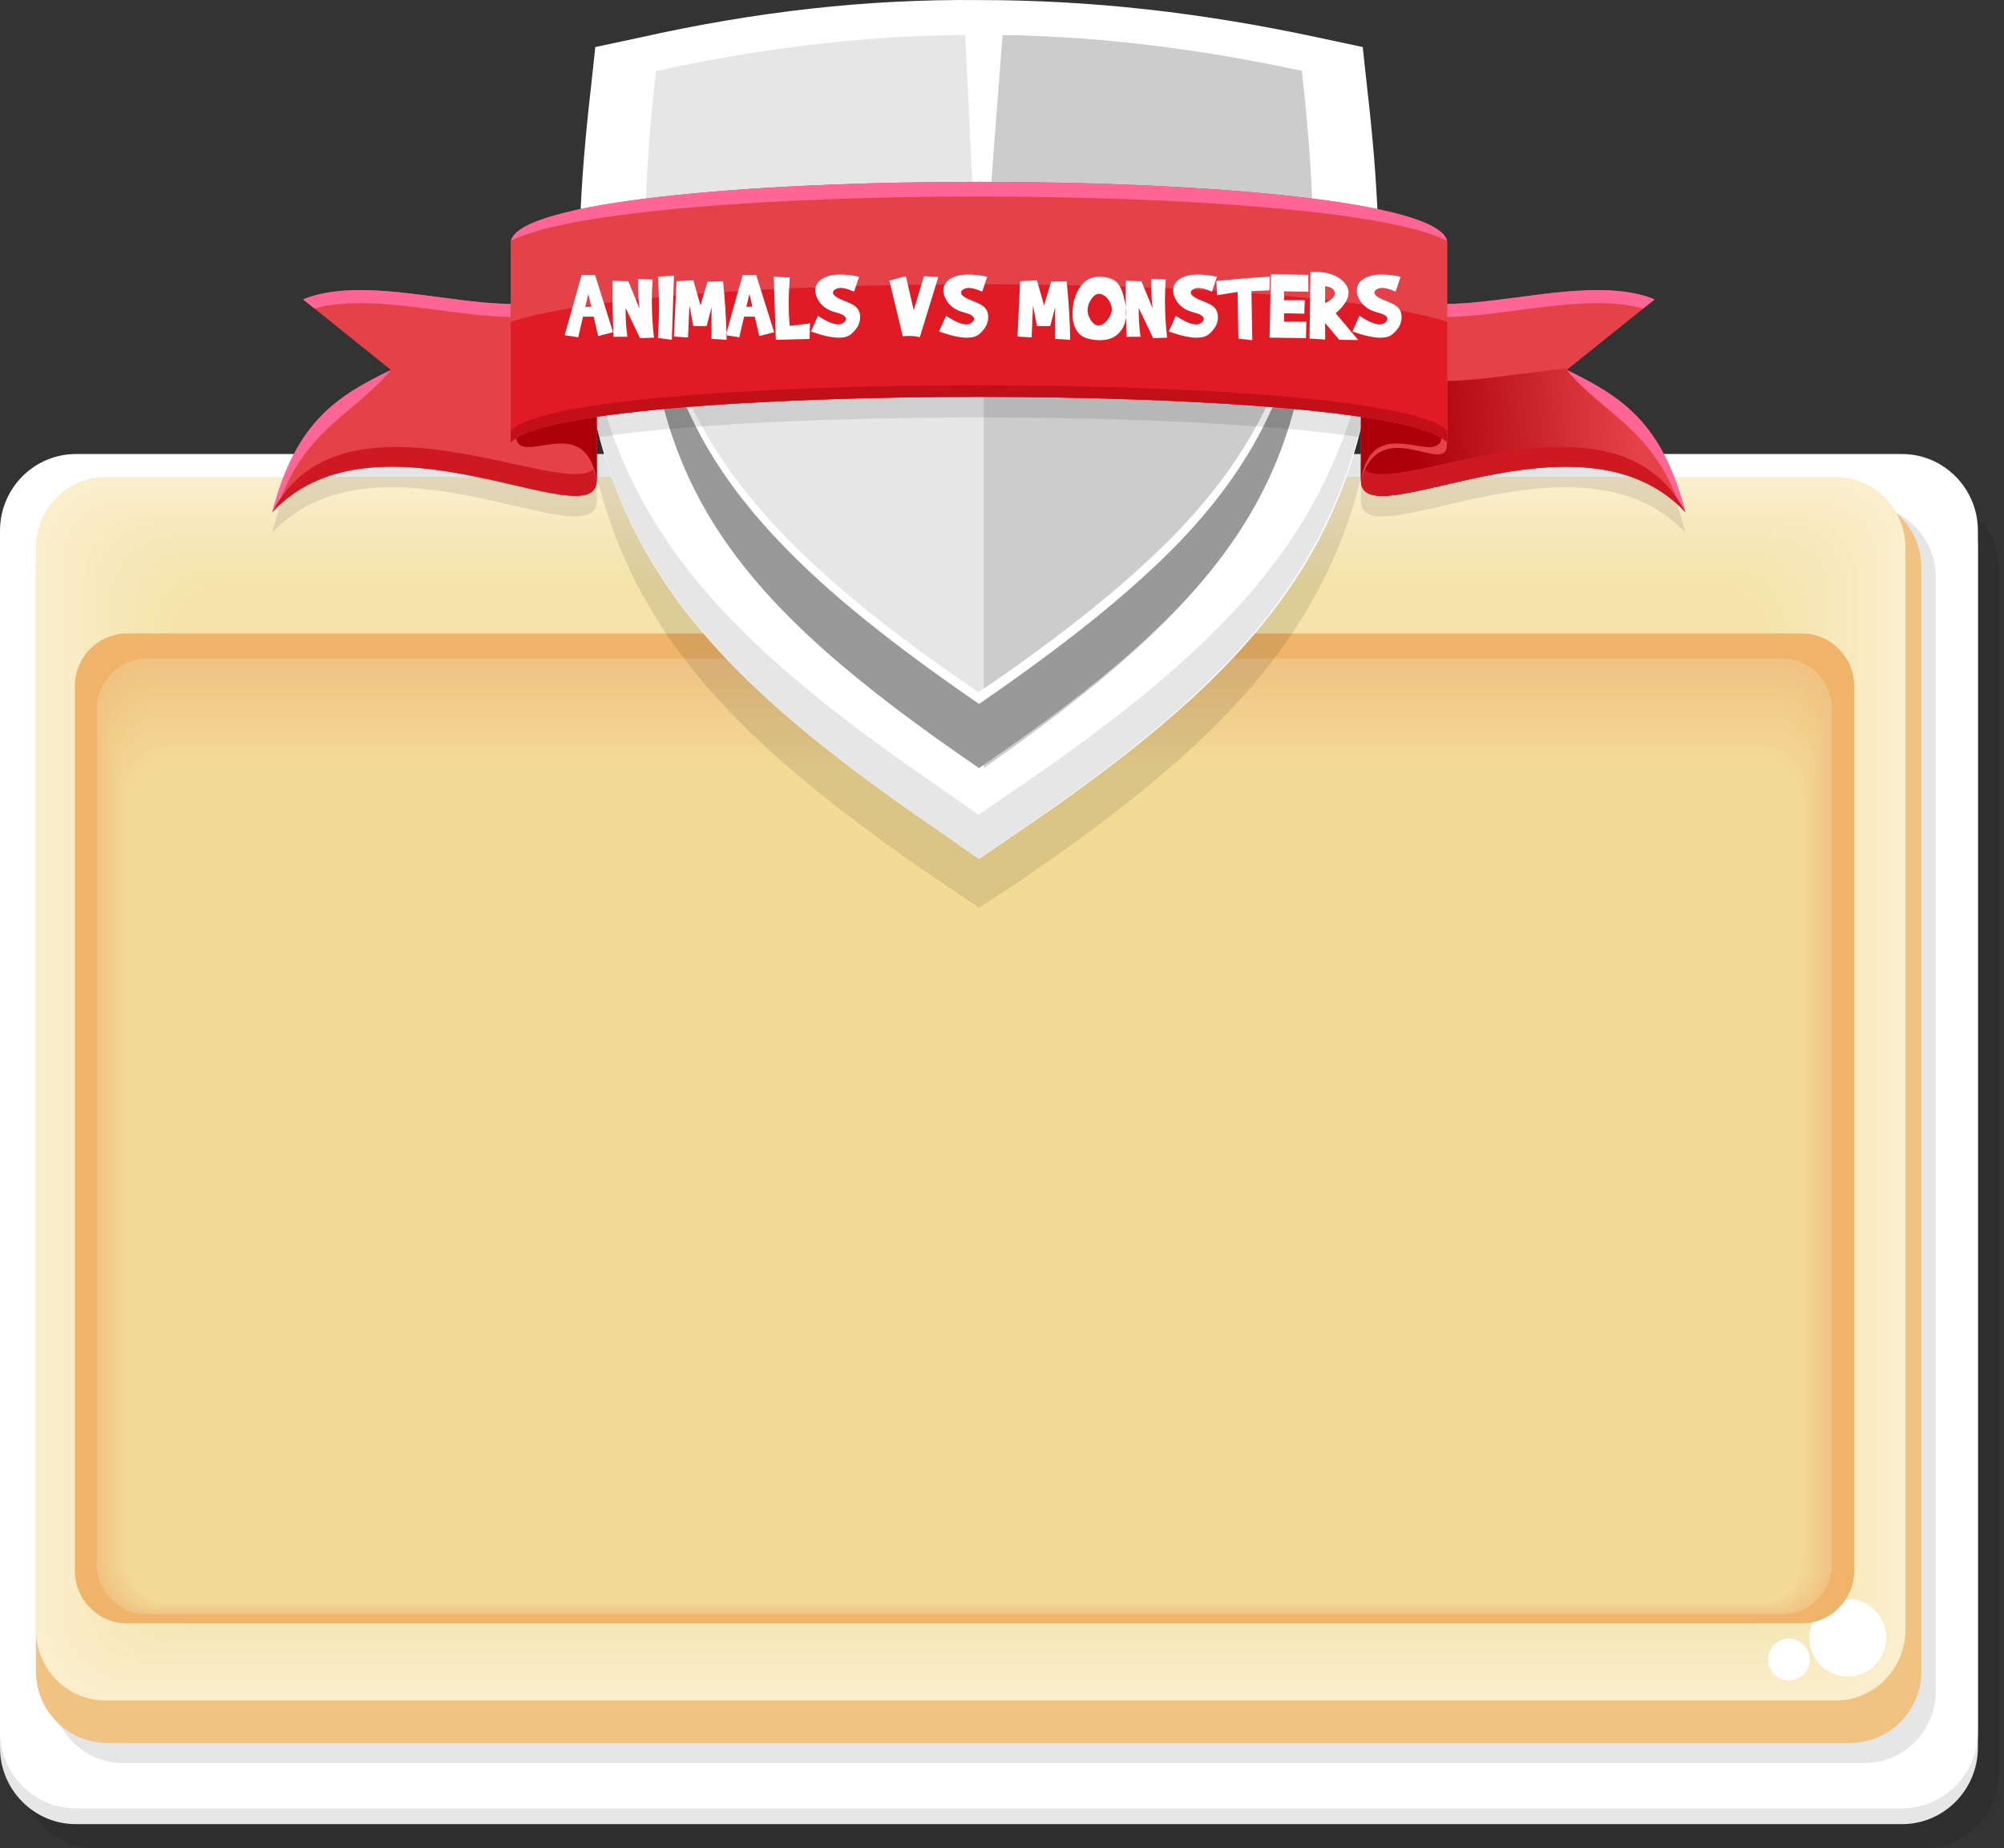 <svg width="297" height="274" viewBox="0 0 297 274" fill="none" xmlns="http://www.w3.org/2000/svg">
<rect x="0" y="0" width="297" height="274" fill="#333333" stroke="none"/>
<path fill-rule="evenodd" clip-rule="evenodd" d="M14.333 73.235H285.031C291.22 73.235 296.27 78.334 296.27 84.582V262.652C296.27 268.9 291.22 274 285.031 274H14.333C8.145 274 3.094 268.9 3.094 262.652V84.582C3.094 78.334 8.145 73.235 14.333 73.235Z" fill="black" fill-opacity="0.102"/>
<path fill-rule="evenodd" clip-rule="evenodd" d="M11.239 69.651H281.892C288.08 69.651 293.131 74.751 293.131 80.999V259.069C293.131 265.317 288.08 270.416 281.892 270.416H11.239C5.051 270.416 0 265.317 0 259.069V80.999C0 74.751 5.051 69.651 11.239 69.651Z" fill="#E6E6E6"/>
<path fill-rule="evenodd" clip-rule="evenodd" d="M11.239 67.308H281.892C288.08 67.308 293.131 72.408 293.131 78.656V256.725C293.131 262.973 288.08 268.073 281.892 268.073H11.239C5.051 268.073 0 262.973 0 256.725V78.656C0 72.408 5.051 67.308 11.239 67.308Z" fill="white"/>
<path fill-rule="evenodd" clip-rule="evenodd" d="M18.247 74.889H276.34C282.165 74.889 286.897 79.713 286.897 85.594V250.662C286.897 256.542 282.165 261.366 276.34 261.366H18.247C12.422 261.366 7.69 256.542 7.69 250.662V85.594C7.69 79.713 12.422 74.889 18.247 74.889Z" fill="#E6E6E6"/>
<path fill-rule="evenodd" clip-rule="evenodd" d="M15.835 73.51H274.247C280.026 73.51 284.758 78.288 284.758 84.123V247.767C284.758 253.601 280.026 258.379 274.247 258.379H15.835C10.056 258.379 5.324 253.601 5.324 247.767V84.123C5.324 78.288 10.056 73.51 15.835 73.51Z" fill="#F1C383"/>
<path fill-rule="evenodd" clip-rule="evenodd" d="M15.653 70.707H272.063C277.751 70.707 282.392 75.394 282.392 81.182V241.61C282.392 247.399 277.751 252.085 272.063 252.085H15.653C9.965 252.085 5.324 247.399 5.324 241.61V81.182C5.324 75.394 9.965 70.707 15.653 70.707Z" fill="#FAEECC"/>
<path fill-rule="evenodd" clip-rule="evenodd" d="M17.337 72.086C101.7 72.086 186.017 72.086 270.38 72.086C276.022 72.086 280.618 76.772 280.618 82.423C280.618 135.072 280.618 187.721 280.618 240.37C280.618 246.067 276.022 250.707 270.38 250.707C186.017 250.707 101.7 250.707 17.337 250.707C11.74 250.707 7.099 246.067 7.099 240.37C7.099 187.721 7.099 135.072 7.099 82.423C7.099 76.726 11.74 72.086 17.337 72.086Z" fill="#FAEDC9"/>
<path fill-rule="evenodd" clip-rule="evenodd" d="M19.02 73.51C102.245 73.51 185.471 73.51 268.696 73.51C274.247 73.51 278.797 78.104 278.797 83.709C278.797 135.485 278.797 187.308 278.797 239.084C278.797 244.735 274.247 249.329 268.696 249.329C185.471 249.329 102.245 249.329 19.02 249.329C13.469 249.329 8.918 244.735 8.918 239.084C8.918 187.308 8.918 135.485 8.918 83.709C8.918 78.104 13.469 73.51 19.02 73.51Z" fill="#F9ECC6"/>
<path fill-rule="evenodd" clip-rule="evenodd" d="M20.704 74.889C102.792 74.889 184.925 74.889 267.012 74.889C272.518 74.889 277.023 79.437 277.023 84.95C277.023 135.899 277.023 186.894 277.023 237.844C277.023 243.357 272.518 247.905 267.012 247.905C184.925 247.905 102.792 247.905 20.704 247.905C15.198 247.905 10.693 243.357 10.693 237.844C10.693 186.894 10.693 135.899 10.693 84.95C10.693 79.437 15.198 74.889 20.704 74.889Z" fill="#F9EBC2"/>
<path fill-rule="evenodd" clip-rule="evenodd" d="M22.387 76.267C103.383 76.267 184.378 76.267 265.374 76.267C270.789 76.267 275.203 80.769 275.203 86.236C275.203 136.358 275.203 186.435 275.203 236.557C275.203 242.024 270.789 246.526 265.374 246.526C184.378 246.526 103.383 246.526 22.387 246.526C16.927 246.526 12.513 242.024 12.513 236.557C12.513 186.435 12.513 136.358 12.513 86.236C12.513 80.769 16.927 76.267 22.387 76.267Z" fill="#F8EABF"/>
<path fill-rule="evenodd" clip-rule="evenodd" d="M24.026 77.691C103.93 77.691 183.788 77.691 263.691 77.691C269.061 77.691 273.429 82.101 273.429 87.477C273.429 136.772 273.429 186.021 273.429 235.317C273.429 240.692 269.061 245.148 263.691 245.148C183.788 245.148 103.93 245.148 24.026 245.148C18.702 245.148 14.289 240.692 14.289 235.317C14.289 186.021 14.289 136.772 14.289 87.477C14.289 82.101 18.702 77.691 24.026 77.691Z" fill="#F8E9BC"/>
<path fill-rule="evenodd" clip-rule="evenodd" d="M25.71 79.069C104.475 79.069 183.241 79.069 262.007 79.069C267.286 79.069 271.608 83.434 271.608 88.763C271.608 137.185 271.608 185.608 271.608 234.03C271.608 239.36 267.286 243.724 262.007 243.724C183.241 243.724 104.475 243.724 25.71 243.724C20.431 243.724 16.108 239.36 16.108 234.03C16.108 185.608 16.108 137.185 16.108 88.763C16.108 83.434 20.431 79.069 25.71 79.069Z" fill="#F7E8B9"/>
<path fill-rule="evenodd" clip-rule="evenodd" d="M27.393 80.447C105.021 80.447 182.695 80.447 260.323 80.447C265.556 80.447 269.833 84.765 269.833 90.003C269.833 137.598 269.833 185.194 269.833 232.789C269.833 238.027 265.556 242.345 260.323 242.345C182.695 242.345 105.021 242.345 27.393 242.345C22.16 242.345 17.928 238.027 17.928 232.789C17.928 185.194 17.928 137.598 17.928 90.003C17.928 84.765 22.16 80.447 27.393 80.447Z" fill="#F7E7B6"/>
<path fill-rule="evenodd" clip-rule="evenodd" d="M29.077 81.826C105.613 81.826 182.149 81.826 258.686 81.826C263.827 81.826 268.014 86.098 268.014 91.29C268.014 138.012 268.014 184.781 268.014 231.503C268.014 236.695 263.827 240.967 258.686 240.967C182.149 240.967 105.613 240.967 29.077 240.967C23.935 240.967 19.703 236.695 19.703 231.503C19.703 184.781 19.703 138.012 19.703 91.29C19.703 86.098 23.935 81.826 29.077 81.826Z" fill="#F6E6B3"/>
<path fill-rule="evenodd" clip-rule="evenodd" d="M30.715 83.249C106.159 83.249 181.557 83.249 257.002 83.249C262.052 83.249 266.239 87.43 266.239 92.576C266.239 138.471 266.239 184.367 266.239 230.263C266.239 235.362 262.052 239.543 257.002 239.543C181.557 239.543 106.159 239.543 30.715 239.543C25.664 239.543 21.523 235.362 21.523 230.263C21.523 184.367 21.523 138.471 21.523 92.576C21.523 87.43 25.664 83.249 30.715 83.249Z" fill="#F6E5AF"/>
<path fill-rule="evenodd" clip-rule="evenodd" d="M32.398 84.628C106.705 84.628 181.012 84.628 255.318 84.628C260.324 84.628 264.419 88.763 264.419 93.816C264.419 138.885 264.419 183.908 264.419 228.976C264.419 234.03 260.324 238.165 255.318 238.165C181.012 238.165 106.705 238.165 32.398 238.165C27.393 238.165 23.298 234.03 23.298 228.976C23.298 183.908 23.298 138.885 23.298 93.816C23.298 88.763 27.393 84.628 32.398 84.628Z" fill="#F5E4AC"/>
<path fill-rule="evenodd" clip-rule="evenodd" d="M34.082 86.006H253.634C258.594 86.006 262.644 90.095 262.644 95.103V227.69C262.644 232.698 258.594 236.787 253.634 236.787H34.082C29.122 236.787 25.118 232.698 25.118 227.69V95.103C25.118 90.095 29.122 86.006 34.082 86.006Z" fill="#F5E3A9"/>
<path fill-rule="evenodd" clip-rule="evenodd" d="M273.838 237.017C276.978 237.017 279.526 239.589 279.526 242.759C279.526 245.975 276.978 248.548 273.838 248.548C270.698 248.548 268.15 245.975 268.15 242.759C268.15 239.589 270.698 237.017 273.838 237.017Z" fill="white"/>
<path fill-rule="evenodd" clip-rule="evenodd" d="M265.101 242.897C266.83 242.897 268.195 244.321 268.195 246.021C268.195 247.721 266.83 249.099 265.101 249.099C263.417 249.099 262.052 247.721 262.052 246.021C262.052 244.321 263.417 242.897 265.101 242.897Z" fill="white"/>
<path fill-rule="evenodd" clip-rule="evenodd" d="M18.838 93.908H267.058C271.289 93.908 274.793 97.4 274.793 101.672V232.882C274.793 237.154 271.289 240.646 267.058 240.646H18.838C14.561 240.646 11.102 237.154 11.102 232.882V101.672C11.102 97.4 14.561 93.908 18.838 93.908Z" fill="#EFB469"/>
<path fill-rule="evenodd" clip-rule="evenodd" d="M21.796 97.629H264.1C268.195 97.629 271.517 101.029 271.517 105.163V231.778C271.517 235.913 268.195 239.313 264.1 239.313H21.796C17.7 239.313 14.333 235.913 14.333 231.778V105.163C14.333 101.029 17.7 97.629 21.796 97.629Z" fill="#F1C383"/>
<path fill-rule="evenodd" clip-rule="evenodd" d="M22.161 99.054C102.656 99.054 183.196 99.054 263.737 99.054C267.786 99.054 271.108 102.407 271.108 106.496C271.108 148.211 271.108 189.972 271.108 231.687C271.108 235.776 267.786 239.13 263.737 239.13C183.196 239.13 102.656 239.13 22.161 239.13C18.111 239.13 14.789 235.776 14.789 231.687C14.789 189.972 14.789 148.211 14.789 106.496C14.789 102.407 18.111 99.054 22.161 99.054Z" fill="#F1C585"/>
<path fill-rule="evenodd" clip-rule="evenodd" d="M22.479 100.523C102.792 100.523 183.105 100.523 263.373 100.523C267.377 100.523 270.653 103.831 270.653 107.874C270.653 149.13 270.653 190.385 270.653 231.641C270.653 235.684 267.377 238.991 263.373 238.991C183.105 238.991 102.792 238.991 22.479 238.991C18.475 238.991 15.199 235.684 15.199 231.641C15.199 190.385 15.199 149.13 15.199 107.874C15.199 103.831 18.475 100.523 22.479 100.523Z" fill="#F1C786"/>
<path fill-rule="evenodd" clip-rule="evenodd" d="M22.843 101.948C102.929 101.948 182.969 101.948 263.054 101.948C267.013 101.948 270.244 105.21 270.244 109.207C270.244 150.003 270.244 190.799 270.244 231.549C270.244 235.546 267.013 238.854 263.054 238.854C182.969 238.854 102.929 238.854 22.843 238.854C18.884 238.854 15.654 235.546 15.654 231.549C15.654 190.799 15.654 150.003 15.654 109.207C15.654 105.21 18.884 101.948 22.843 101.948Z" fill="#F2CA88"/>
<path fill-rule="evenodd" clip-rule="evenodd" d="M23.207 103.372C103.02 103.372 182.878 103.372 262.69 103.372C266.604 103.372 269.834 106.634 269.834 110.585C269.834 150.876 269.834 191.167 269.834 231.503C269.834 235.454 266.604 238.67 262.69 238.67C182.878 238.67 103.02 238.67 23.207 238.67C19.294 238.67 16.064 235.454 16.064 231.503C16.064 191.167 16.064 150.876 16.064 110.585C16.064 106.634 19.294 103.372 23.207 103.372Z" fill="#F2CC8A"/>
<path fill-rule="evenodd" clip-rule="evenodd" d="M23.525 104.843C103.156 104.843 182.74 104.843 262.371 104.843C266.239 104.843 269.378 108.013 269.378 111.918C269.378 151.749 269.378 191.581 269.378 231.412C269.378 235.317 266.239 238.533 262.371 238.533C182.74 238.533 103.156 238.533 23.525 238.533C19.657 238.533 16.518 235.317 16.518 231.412C16.518 191.581 16.518 151.749 16.518 111.918C16.518 108.013 19.657 104.843 23.525 104.843Z" fill="#F2CE8B"/>
<path fill-rule="evenodd" clip-rule="evenodd" d="M23.89 106.266C103.247 106.266 182.65 106.266 262.008 106.266C265.83 106.266 268.97 109.436 268.97 113.295C268.97 152.621 268.97 191.993 268.97 231.365C268.97 235.224 265.83 238.394 262.008 238.394C182.65 238.394 103.247 238.394 23.89 238.394C20.067 238.394 16.928 235.224 16.928 231.365C16.928 191.993 16.928 152.621 16.928 113.295C16.928 109.436 20.067 106.266 23.89 106.266Z" fill="#F2D08D"/>
<path fill-rule="evenodd" clip-rule="evenodd" d="M24.254 107.691C103.384 107.691 182.514 107.691 261.644 107.691C265.421 107.691 268.515 110.815 268.515 114.628C268.515 153.495 268.515 192.407 268.515 231.274C268.515 235.087 265.421 238.211 261.644 238.211C182.514 238.211 103.384 238.211 24.254 238.211C20.477 238.211 17.383 235.087 17.383 231.274C17.383 192.407 17.383 153.495 17.383 114.628C17.383 110.815 20.477 107.691 24.254 107.691Z" fill="#F2D28E"/>
<path fill-rule="evenodd" clip-rule="evenodd" d="M24.572 109.161C103.474 109.161 182.377 109.161 261.325 109.161C265.056 109.161 268.105 112.239 268.105 115.96C268.105 154.413 268.105 192.82 268.105 231.228C268.105 234.995 265.056 238.073 261.325 238.073C182.377 238.073 103.474 238.073 24.572 238.073C20.841 238.073 17.792 234.995 17.792 231.228C17.792 192.82 17.792 154.413 17.792 115.96C17.792 112.239 20.841 109.161 24.572 109.161Z" fill="#F2D490"/>
<path fill-rule="evenodd" clip-rule="evenodd" d="M24.936 110.585C103.611 110.585 182.286 110.585 260.961 110.585C264.647 110.585 267.65 113.618 267.65 117.339C267.65 155.287 267.65 193.234 267.65 231.136C267.65 234.858 264.647 237.89 260.961 237.89C182.286 237.89 103.611 237.89 24.936 237.89C21.251 237.89 18.248 234.858 18.248 231.136C18.248 193.234 18.248 155.287 18.248 117.339C18.248 113.618 21.251 110.585 24.936 110.585Z" fill="#F3D792"/>
<path fill-rule="evenodd" clip-rule="evenodd" d="M25.255 112.009C103.703 112.009 182.15 112.009 260.597 112.009C264.238 112.009 267.241 115.041 267.241 118.67C267.241 156.159 267.241 193.601 267.241 231.089C267.241 234.765 264.238 237.751 260.597 237.751C182.15 237.751 103.703 237.751 25.255 237.751C21.66 237.751 18.657 234.765 18.657 231.089C18.657 193.601 18.657 156.159 18.657 118.67C18.657 115.041 21.66 112.009 25.255 112.009Z" fill="#F3D993"/>
<path fill-rule="evenodd" clip-rule="evenodd" d="M25.618 113.479H260.278C263.873 113.479 266.785 116.419 266.785 120.049V230.998C266.785 234.627 263.873 237.613 260.278 237.613H25.618C22.023 237.613 19.111 234.627 19.111 230.998V120.049C19.111 116.419 22.023 113.479 25.618 113.479Z" fill="#F3DB95"/>
<path d="M105.273 28.137C103.306 50.088 104.453 65.378 110.517 77.944C116.416 90.206 127.396 100.803 145.095 113.368C162.794 100.803 173.938 90.206 179.837 77.944C185.901 65.378 187.048 50.088 184.917 28.137C171.152 25.715 158.205 24.352 145.095 24.352C132.149 24.201 119.202 25.564 105.273 28.137ZM93.474 84.756C85.443 68.103 84.296 48.574 87.574 20.265L88.229 14.209L94.621 12.847C112.156 9.062 128.543 7.246 145.095 7.246C161.647 7.246 178.035 9.214 195.57 12.847L201.961 14.209L202.616 20.265C205.894 48.574 204.747 68.103 196.717 84.756C188.687 101.56 174.265 114.882 150.667 130.929L145.095 134.562L139.687 130.929C116.089 114.882 101.503 101.56 93.474 84.756Z" fill="black" fill-opacity="0.102"/>
<path d="M105.273 20.899C103.306 42.848 104.453 58.138 110.517 70.55C116.416 82.963 127.396 93.56 145.095 105.973C162.794 93.56 173.938 82.963 179.837 70.55C185.901 58.138 187.048 42.848 184.917 20.899C171.152 18.325 158.205 16.963 145.095 16.963C132.149 16.963 119.202 18.174 105.273 20.899ZM93.474 77.514C85.443 60.711 84.296 41.335 87.574 13.027L88.229 6.972L94.621 5.61C112.156 1.674 128.543 -0.143 145.095 0.009C161.647 0.009 178.035 1.825 195.57 5.61L201.961 6.972L202.616 13.027C205.894 41.335 204.747 60.711 196.717 77.514C188.687 94.317 174.265 107.486 150.667 123.532L145.095 127.317L139.687 123.532C116.089 107.486 101.503 94.317 93.474 77.514Z" fill="white"/>
<path fill-rule="evenodd" clip-rule="evenodd" d="M97.211 10.54C91.21 64.559 101.104 83.428 145.06 113.861C189.178 83.428 199.072 64.559 192.909 10.54C159.658 3.541 130.624 3.236 97.211 10.54Z" fill="#E6E6E6"/>
<path fill-rule="evenodd" clip-rule="evenodd" d="M145.792 113.861C189.258 83.417 199.006 64.542 192.934 10.504C176.634 7.002 161.133 5.176 145.792 5.176V113.861Z" fill="#CCCCCC"/>
<path fill-rule="evenodd" clip-rule="evenodd" d="M145.025 102.621C132.539 94.115 122.81 86.369 115.513 78.623C102.379 64.801 96.541 50.523 95.731 30.018C94.271 69.661 106.757 87.432 145.025 113.861C183.454 87.432 195.778 69.661 194.481 30.018C193.67 50.523 187.833 64.801 174.698 78.623C167.239 86.369 157.51 94.115 145.025 102.621Z" fill="white"/>
<path fill-rule="evenodd" clip-rule="evenodd" d="M95.618 37.066C95.78 72.068 108.92 89.117 145.095 113.86C181.27 89.117 194.41 72.068 194.572 37.066C194.572 35.406 194.572 33.897 194.572 32.087C193.761 52.455 187.921 66.637 174.781 80.366C167.319 88.06 157.586 95.755 145.095 104.355C132.604 95.755 122.871 88.06 115.571 80.366C102.431 66.637 96.591 52.455 95.78 32.087C95.618 33.897 95.618 35.557 95.618 37.066Z" fill="#999999"/>
<path fill-rule="evenodd" clip-rule="evenodd" d="M143.004 4.14L148.579 5.199L145.186 49.684L143.004 4.14Z" fill="white"/>
<path fill-rule="evenodd" clip-rule="evenodd" d="M145.014 120.781L139.61 116.981C116.027 100.867 101.452 87.641 93.427 70.767C88.514 60.429 86.222 49.028 85.894 35.194C85.567 52.069 87.696 65.294 93.427 77.304C101.452 94.178 116.027 107.403 139.61 123.517L145.014 127.318L150.582 123.517C174.165 107.403 188.576 94.178 196.601 77.304C202.333 65.294 204.625 52.069 204.298 35.194C203.97 49.028 201.514 60.429 196.601 70.767C188.576 87.641 174.165 100.867 150.582 116.981L145.014 120.781Z" fill="#E6E6E6"/>
<path fill-rule="evenodd" clip-rule="evenodd" d="M88.44 74.257C88.44 74.39 88.404 74.522 88.404 74.654C88.404 74.687 88.404 74.687 88.404 74.72C88.369 74.819 88.369 74.918 88.334 75.017C88.334 75.05 88.299 75.083 88.299 75.116C88.264 75.182 88.264 75.248 88.228 75.314C88.193 75.347 88.158 75.38 88.158 75.446C88.123 75.479 88.088 75.545 88.052 75.578C88.052 75.611 88.017 75.644 87.982 75.677C87.947 75.743 87.911 75.776 87.876 75.809C87.841 75.842 87.806 75.875 87.77 75.908C87.735 75.941 87.665 75.974 87.63 76.007C87.594 76.04 87.559 76.073 87.489 76.106C87.454 76.106 87.418 76.139 87.348 76.172C87.313 76.206 87.242 76.239 87.207 76.239C87.137 76.272 87.101 76.305 87.031 76.305C86.96 76.338 86.925 76.338 86.855 76.371C86.784 76.371 86.749 76.404 86.679 76.404C86.608 76.437 86.573 76.437 86.503 76.437C86.432 76.47 86.362 76.47 86.256 76.503C86.221 76.503 86.15 76.503 86.115 76.503C86.01 76.503 85.939 76.536 85.834 76.536C85.798 76.536 85.728 76.536 85.657 76.536C85.552 76.536 85.481 76.536 85.376 76.536C85.305 76.536 85.235 76.536 85.164 76.536C85.094 76.536 84.988 76.536 84.883 76.536H84.671C84.566 76.536 84.46 76.536 84.354 76.503H84.143C84.037 76.47 83.897 76.47 83.791 76.47L83.58 76.437C83.439 76.404 83.298 76.404 83.192 76.371H82.981C82.84 76.338 82.699 76.305 82.558 76.305L82.347 76.272C82.206 76.239 82.065 76.206 81.924 76.172L81.678 76.139C81.537 76.106 81.361 76.073 81.22 76.04H81.044L80.48 75.908L80.34 75.875C75.937 74.984 70.162 73.366 64.139 72.64C63.153 72.508 62.202 72.409 61.216 72.343H61.181C60.864 72.31 60.547 72.31 60.23 72.276H60.195C59.878 72.276 59.561 72.243 59.244 72.243H59.209C52.658 72.078 46.178 73.366 41.212 78.12H41.177L41.036 78.252V78.285C40.79 78.484 40.578 78.715 40.367 78.946C43.713 65.673 49.982 61.678 57.941 57.881L57.659 57.65L56.673 56.858H233.467L232.481 57.65L232.199 57.881C240.123 61.678 246.427 65.673 249.773 78.946C249.562 78.715 249.35 78.484 249.104 78.285V78.252L248.963 78.12H248.928C243.962 73.366 237.482 72.078 230.931 72.243H230.896C230.579 72.243 230.227 72.276 229.91 72.276C229.593 72.31 229.276 72.31 228.959 72.343H228.924C227.938 72.409 226.987 72.508 226.001 72.64H225.966C219.943 73.366 214.168 74.984 209.765 75.875L209.625 75.908L209.096 76.04H208.92C208.779 76.073 208.603 76.106 208.462 76.139L208.216 76.172C208.075 76.206 207.934 76.239 207.793 76.272L207.582 76.305C207.441 76.305 207.3 76.338 207.159 76.371H206.948C206.807 76.404 206.702 76.404 206.561 76.437L206.349 76.47C206.244 76.47 206.103 76.47 205.997 76.503H205.786C205.68 76.536 205.575 76.536 205.434 76.536H205.258C205.152 76.536 205.046 76.536 204.941 76.536C204.905 76.536 204.835 76.536 204.765 76.536C204.659 76.536 204.553 76.536 204.483 76.536C204.412 76.536 204.342 76.536 204.307 76.536C204.201 76.536 204.131 76.503 204.025 76.503C203.99 76.503 203.919 76.503 203.849 76.503C203.778 76.47 203.708 76.47 203.638 76.437C203.567 76.437 203.532 76.437 203.461 76.404C203.391 76.404 203.321 76.371 203.285 76.371C203.215 76.338 203.145 76.338 203.109 76.305C203.039 76.305 203.004 76.272 202.933 76.239C202.898 76.239 202.828 76.206 202.792 76.172C202.722 76.139 202.687 76.106 202.616 76.106C202.581 76.073 202.546 76.04 202.511 76.007C202.44 75.974 202.405 75.941 202.37 75.908C202.334 75.875 202.299 75.842 202.264 75.809C202.229 75.776 202.194 75.743 202.158 75.677C202.123 75.644 202.088 75.611 202.053 75.578C202.053 75.545 202.018 75.479 201.982 75.446C201.947 75.38 201.947 75.347 201.912 75.314C201.877 75.248 201.877 75.182 201.841 75.116C201.841 75.083 201.806 75.05 201.806 75.017C201.771 74.918 201.771 74.819 201.736 74.72C201.736 74.687 201.736 74.687 201.736 74.654C201.701 74.522 201.701 74.39 201.701 74.257V71.154V64.815H201.665L201.313 64.782H201.278V64.749H201.243H201.208H201.172H201.137H201.102H201.067H201.031V64.716H200.996L200.116 64.617L200.081 64.584H200.045H200.01L199.271 64.485H199.235C198.777 64.419 198.284 64.353 197.791 64.32L197.756 64.287H197.721L197.017 64.221H196.981H196.946L196.911 64.188H196.876L196.136 64.121H196.101H196.066L196.03 64.088H195.995H195.96H195.925H195.89H195.854L195.009 63.989H194.974H194.939H194.904C194.41 63.923 193.917 63.89 193.424 63.824H193.389H193.354L192.509 63.725L191.311 63.626L190.431 63.56H190.396L190.36 63.527H190.325C189.797 63.494 189.269 63.461 188.705 63.395H188.67H188.6H188.564L187.684 63.329H187.649H187.613H187.578L187.543 63.296H187.508H187.473H187.437L186.592 63.23H186.557H186.522H186.486H186.451H186.416H186.381L185.465 63.164H185.43H185.395L185.359 63.131C184.796 63.098 184.232 63.065 183.669 63.032H183.634H183.599H183.563H183.528L182.542 62.966L181.204 62.867H181.169L180.218 62.801H180.182H180.147H180.112H180.077C179.513 62.768 178.915 62.735 178.351 62.702H178.316H178.281H178.245H178.21H178.175L177.083 62.636L175.851 62.57H175.815L174.583 62.504H174.548H174.512H174.477L172.751 62.438H172.716H172.681H172.646L171.484 62.372H171.413L170.145 62.339L168.596 62.273H168.56H168.525H168.49H168.455H168.42H168.384H168.349H168.314L166.94 62.207H166.905H166.87H166.835H166.8L165.673 62.173L164.264 62.141L162.75 62.108L160.848 62.041H160.813H159.686L158.171 62.008L156.903 61.975C156.305 61.975 155.706 61.942 155.107 61.942H155.072H155.037H155.002H154.966H154.931H154.896H154.861H154.825H153.628H153.593L152.255 61.909H152.219H152.184H152.149H152.114H152.078H150.599H150.564H150.529H150.494H150.458H150.423H150.388H150.353H150.318L148.733 61.876H147.571H145.915H145.845H144.154H142.64H141.407H141.372L139.823 61.909H139.787H137.886L136.583 61.942H136.512H135.35H135.315L133.554 61.975H133.519L131.899 62.008L130.49 62.041H129.222L127.672 62.108H127.637H127.602H127.567L126.264 62.141H126.229H126.193H126.158H126.123H126.088H126.052H126.017H125.982H125.947H125.912H125.876L124.468 62.173L123.305 62.207L121.685 62.273H121.65L119.889 62.339L118.798 62.372L117.494 62.438H117.459L116.227 62.504H116.191H116.156H116.121H116.086H116.051H116.015H115.945H115.91L114.536 62.57H114.501H114.466H114.431H114.395H114.36H114.325H114.29H114.254H114.219L113.127 62.636L111.895 62.702H111.86H111.824H111.789H111.754H111.719H111.684L111.648 62.735L110.204 62.801H110.169H110.134H110.099H110.063H110.028H109.993H109.958L108.937 62.867L107.598 62.966H107.563L106.647 63.032H106.612H106.577C105.978 63.065 105.415 63.098 104.851 63.131H104.816L104.781 63.164H104.746H104.71L103.724 63.23H103.689L102.562 63.329H102.527L101.506 63.395H101.47H101.435H101.4H101.365C100.836 63.461 100.343 63.494 99.85 63.527L99.78 63.56H99.745L98.794 63.626L97.702 63.725L96.786 63.824H96.751H96.716C96.223 63.89 95.73 63.923 95.237 63.989H95.201H95.166H95.131L94.286 64.088H94.251L93.229 64.221H93.194H93.159H93.124H93.088L92.454 64.287H92.419H92.384V64.32H92.349C91.891 64.353 91.398 64.419 90.94 64.485H90.905H90.87H90.835L90.799 64.518L90.201 64.584H90.165H90.13H90.095L90.06 64.617L89.179 64.716H89.144L89.109 64.749H89.074L88.44 64.848V71.154V74.257Z" fill="black" fill-opacity="0.102"/>
<path fill-rule="evenodd" clip-rule="evenodd" d="M88.44 71.22C88.44 80.102 56.075 59.169 40.368 75.909C44.206 62.141 49.383 59.334 57.941 54.844L44.911 44.378C58.047 39.062 81.432 51.74 88.44 39.623V71.22Z" fill="#E54149"/>
<path fill-rule="evenodd" clip-rule="evenodd" d="M41.213 75.083C40.896 75.347 40.649 75.611 40.368 75.909C43.713 62.636 49.982 58.641 57.941 54.844C52.764 61.183 44.946 63.725 41.213 75.083ZM46.601 45.732L44.911 44.378C58.047 39.062 81.432 51.74 88.44 39.623V41.538C81.713 53.16 59.949 42.001 46.601 45.732Z" fill="#FF6595"/>
<path fill-rule="evenodd" clip-rule="evenodd" d="M88.44 71.22C88.44 80.101 56.075 59.169 40.368 75.908C51.496 54.349 88.44 76.932 88.44 68.15V71.22Z" fill="#CF1922"/>
<path fill-rule="evenodd" clip-rule="evenodd" d="M75.691 35.794L88.44 36.883V71.22C85.622 61.183 75.691 70.758 75.691 65.871V35.794Z" fill="#E54149"/>
<path fill-rule="evenodd" clip-rule="evenodd" d="M75.691 35.794L88.44 36.85V71.22C86.644 60.325 76.184 70.13 76.466 64.188L75.691 35.794Z" fill="#AB0009"/>
<path fill-rule="evenodd" clip-rule="evenodd" d="M201.701 71.22C201.701 80.102 234.066 59.169 249.773 75.909C245.934 62.141 240.757 59.334 232.199 54.844L245.23 44.378C232.094 39.062 208.709 51.74 201.701 39.623V71.22Z" fill="#E54149"/>
<path fill-rule="evenodd" clip-rule="evenodd" d="M201.701 71.22C201.701 80.101 234.066 59.169 249.773 75.908C245.934 62.14 240.757 59.334 232.199 54.844L232.481 54.613C220.366 55.603 206.772 59.796 201.701 51.047V71.22Z" fill="url(#paint0_linear_486_107092)"/>
<path fill-rule="evenodd" clip-rule="evenodd" d="M248.928 75.083C249.21 75.347 249.491 75.611 249.773 75.909C246.427 62.636 240.123 58.641 232.199 54.844C237.376 61.183 245.195 63.725 248.928 75.083ZM243.54 45.732L245.23 44.378C232.094 39.062 208.709 51.74 201.701 39.623V41.538C208.427 53.16 230.157 42.001 243.54 45.732Z" fill="#FF6595"/>
<path fill-rule="evenodd" clip-rule="evenodd" d="M201.701 71.221C201.701 80.102 234.066 59.169 249.773 75.909C238.609 54.349 201.701 76.932 201.701 68.15V71.221Z" fill="#CF1922"/>
<path fill-rule="evenodd" clip-rule="evenodd" d="M214.45 35.794L201.701 36.883V71.22C204.518 61.183 214.45 70.758 214.45 65.871V35.794Z" fill="#E54149"/>
<path fill-rule="evenodd" clip-rule="evenodd" d="M214.45 35.794L201.701 36.85V71.22C203.497 60.325 213.957 70.13 213.675 64.188L214.45 35.794Z" fill="#AB0009"/>
<path fill-rule="evenodd" clip-rule="evenodd" d="M75.69 35.794C77.803 24.007 212.371 24.007 214.484 35.794V65.641C207.194 56.561 82.945 56.561 75.69 65.641V35.794Z" fill="#E54149"/>
<path fill-rule="evenodd" clip-rule="evenodd" d="M214.484 47.713V65.641C207.194 56.561 82.945 56.561 75.69 65.641V47.713C98.336 40.284 191.839 40.284 214.484 47.713Z" fill="#E01B25"/>
<path fill-rule="evenodd" clip-rule="evenodd" d="M75.726 35.695C78.473 24.04 211.702 24.04 214.449 35.695C197.404 26.945 92.771 26.945 75.726 35.695Z" fill="#FF6595"/>
<path fill-rule="evenodd" clip-rule="evenodd" d="M214.484 63.923V65.64C207.194 56.56 82.945 56.56 75.69 65.64V63.923C82.945 54.843 207.194 54.843 214.484 63.923Z" fill="#C20F18"/>
<path d="M87.633 45.445L87.188 43.562L86.742 45.484L87.633 45.445ZM86.406 46.938L85.695 50L83.688 49.688L86.203 40.75H88.188L90.859 49.25L88.656 49.812L87.984 46.938H86.406ZM90.805 41.625C90.794 42.375 90.789 43.125 90.789 43.875C90.789 45.88 90.833 47.898 90.922 49.93H92.984C92.807 48.622 92.719 47.417 92.719 46.312C92.719 46.099 92.721 45.888 92.727 45.68L94.859 50.125L96.922 50.055C96.708 48.154 96.602 46.333 96.602 44.594C96.602 43.51 96.643 42.458 96.727 41.438L94.602 41.367C94.591 41.773 94.586 42.161 94.586 42.531C94.586 43.88 94.654 44.95 94.789 45.742L93.117 41.688L90.805 41.625ZM97.508 41.008C97.612 42.503 97.664 44.008 97.664 45.523C97.664 47.039 97.612 48.562 97.508 50.094L99.57 50.375L99.883 40.867L97.508 41.008ZM100.266 41.688L99.875 49.891L101.969 50.023L102.172 45.281L102.758 48.336H104.727L105.453 45.555V50.234L107.688 50.375C107.641 47.479 107.464 44.583 107.156 41.688L104.859 41.758L103.812 45.281L102.758 41.555L100.266 41.688ZM111.508 45.445L111.062 43.562L110.617 45.484L111.508 45.445ZM110.281 46.938L109.57 50L107.562 49.688L110.078 40.75H112.062L114.734 49.25L112.531 49.812L111.859 46.938H110.281ZM117.047 41.133C116.943 42.612 116.891 43.95 116.891 45.148C116.891 46.341 116.943 47.396 117.047 48.312L120.047 47.938L119.984 50.25L114.984 50.375L114.672 41L117.047 41.133ZM120.188 49.141L121.227 46.812C122.523 47.667 123.529 48.094 124.242 48.094C124.503 48.094 124.747 48.018 124.977 47.867C125.237 47.7 125.367 47.495 125.367 47.25C125.367 46.88 124.885 46.573 123.922 46.328C122.516 45.969 121.568 45.232 121.078 44.117C120.917 43.753 120.836 43.409 120.836 43.086C120.836 42.253 121.258 41.622 122.102 41.195C122.763 40.862 123.552 40.695 124.469 40.695C125.281 40.695 126.234 40.802 127.328 41.016L126.586 43.234C125.763 42.865 125.091 42.68 124.57 42.68C124.336 42.68 124.102 42.737 123.867 42.852C123.586 42.987 123.445 43.167 123.445 43.391C123.445 43.604 123.63 43.828 124 44.062C124.26 44.229 124.755 44.456 125.484 44.742C126.115 44.992 126.562 45.234 126.828 45.469C127.229 45.823 127.443 46.297 127.469 46.891C127.516 47.875 127.062 48.763 126.109 49.555C125.703 49.893 125.109 50.062 124.328 50.062C123.281 50.062 121.901 49.755 120.188 49.141ZM131.812 41.594L133.797 49.859C134.115 49.818 134.427 49.797 134.734 49.797C135.281 49.797 135.81 49.862 136.32 49.992L139.062 41.062L136.938 40.938L135.422 45.992L134.25 40.938L131.812 41.594ZM139.172 49.141L140.211 46.812C141.508 47.667 142.513 48.094 143.227 48.094C143.487 48.094 143.732 48.018 143.961 47.867C144.221 47.7 144.352 47.495 144.352 47.25C144.352 46.88 143.87 46.573 142.906 46.328C141.5 45.969 140.552 45.232 140.062 44.117C139.901 43.753 139.82 43.409 139.82 43.086C139.82 42.253 140.242 41.622 141.086 41.195C141.747 40.862 142.536 40.695 143.453 40.695C144.266 40.695 145.219 40.802 146.312 41.016L145.57 43.234C144.747 42.865 144.076 42.68 143.555 42.68C143.32 42.68 143.086 42.737 142.852 42.852C142.57 42.987 142.43 43.167 142.43 43.391C142.43 43.604 142.615 43.828 142.984 44.062C143.245 44.229 143.74 44.456 144.469 44.742C145.099 44.992 145.547 45.234 145.812 45.469C146.214 45.823 146.427 46.297 146.453 46.891C146.5 47.875 146.047 48.763 145.094 49.555C144.688 49.893 144.094 50.062 143.312 50.062C142.266 50.062 140.885 49.755 139.172 49.141ZM151.188 41.688L150.797 49.891L152.891 50.023L153.094 45.281L153.68 48.336H155.648L156.375 45.555V50.234L158.609 50.375C158.562 47.479 158.385 44.583 158.078 41.688L155.781 41.758L154.734 45.281L153.68 41.555L151.188 41.688ZM158.953 46.258C158.995 44.925 159.318 43.768 159.922 42.789C160.646 41.612 161.625 41.023 162.859 41.023C164.146 41.023 165.076 41.349 165.648 42C166.112 42.531 166.479 43.49 166.75 44.875C166.854 45.411 166.906 45.922 166.906 46.406C166.906 47.432 166.656 48.292 166.156 48.984C165.427 49.995 164.32 50.477 162.836 50.43C161.352 50.383 160.333 50.005 159.781 49.297C159.188 48.542 158.911 47.529 158.953 46.258ZM164.039 44.133C163.633 43.747 163.25 43.555 162.891 43.555C162.453 43.555 162.049 43.846 161.68 44.43C161.346 44.956 161.18 45.469 161.18 45.969C161.18 46.443 161.331 46.925 161.633 47.414C161.971 47.966 162.362 48.242 162.805 48.242C163.268 48.242 163.719 47.961 164.156 47.398C164.568 46.867 164.773 46.359 164.773 45.875C164.773 45.307 164.529 44.727 164.039 44.133ZM166.852 41.625C166.841 42.375 166.836 43.125 166.836 43.875C166.836 45.88 166.88 47.898 166.969 49.93H169.031C168.854 48.622 168.766 47.417 168.766 46.312C168.766 46.099 168.768 45.888 168.773 45.68L170.906 50.125L172.969 50.055C172.755 48.154 172.648 46.333 172.648 44.594C172.648 43.51 172.69 42.458 172.773 41.438L170.648 41.367C170.638 41.773 170.633 42.161 170.633 42.531C170.633 43.88 170.701 44.95 170.836 45.742L169.164 41.688L166.852 41.625ZM173.219 49.141L174.258 46.812C175.555 47.667 176.56 48.094 177.273 48.094C177.534 48.094 177.779 48.018 178.008 47.867C178.268 47.7 178.398 47.495 178.398 47.25C178.398 46.88 177.917 46.573 176.953 46.328C175.547 45.969 174.599 45.232 174.109 44.117C173.948 43.753 173.867 43.409 173.867 43.086C173.867 42.253 174.289 41.622 175.133 41.195C175.794 40.862 176.583 40.695 177.5 40.695C178.312 40.695 179.266 40.802 180.359 41.016L179.617 43.234C178.794 42.865 178.122 42.68 177.602 42.68C177.367 42.68 177.133 42.737 176.898 42.852C176.617 42.987 176.477 43.167 176.477 43.391C176.477 43.604 176.661 43.828 177.031 44.062C177.292 44.229 177.786 44.456 178.516 44.742C179.146 44.992 179.594 45.234 179.859 45.469C180.26 45.823 180.474 46.297 180.5 46.891C180.547 47.875 180.094 48.763 179.141 49.555C178.734 49.893 178.141 50.062 177.359 50.062C176.312 50.062 174.932 49.755 173.219 49.141ZM183.414 43.281L183.539 50.195L185.594 50.438L185.469 43.156L188.141 43.039L188.195 40.992C185.773 41.154 183.13 41.375 180.266 41.656L180.391 43.758L183.414 43.281ZM188.359 40.664L188.156 50.047L193.547 50.125L193.602 47.688H190.312V46.438L193.305 46.5L193.367 44.5H190.312V43.188L193.906 43.25L193.898 40.734L188.359 40.664ZM194.211 40.312L194.078 50.188L196.391 50.336V47.875L198.484 50.375L201.297 50.406L197.953 46.438C199.229 45.328 199.867 44.312 199.867 43.391C199.867 42.896 199.682 42.43 199.312 41.992C198.359 40.862 196.875 40.297 194.859 40.297C194.646 40.297 194.43 40.302 194.211 40.312ZM196.391 44.914V42.414C197.354 42.56 197.836 42.925 197.836 43.508C197.836 43.982 197.354 44.45 196.391 44.914ZM200.438 49.141L201.477 46.812C202.773 47.667 203.779 48.094 204.492 48.094C204.753 48.094 204.997 48.018 205.227 47.867C205.487 47.7 205.617 47.495 205.617 47.25C205.617 46.88 205.135 46.573 204.172 46.328C202.766 45.969 201.818 45.232 201.328 44.117C201.167 43.753 201.086 43.409 201.086 43.086C201.086 42.253 201.508 41.622 202.352 41.195C203.013 40.862 203.802 40.695 204.719 40.695C205.531 40.695 206.484 40.802 207.578 41.016L206.836 43.234C206.013 42.865 205.341 42.68 204.82 42.68C204.586 42.68 204.352 42.737 204.117 42.852C203.836 42.987 203.695 43.167 203.695 43.391C203.695 43.604 203.88 43.828 204.25 44.062C204.51 44.229 205.005 44.456 205.734 44.742C206.365 44.992 206.812 45.234 207.078 45.469C207.479 45.823 207.693 46.297 207.719 46.891C207.766 47.875 207.312 48.763 206.359 49.555C205.953 49.893 205.359 50.062 204.578 50.062C203.531 50.062 202.151 49.755 200.438 49.141Z" fill="white"/>
<defs>
<linearGradient id="paint0_linear_486_107092" x1="209.206" y1="63.719" x2="242.196" y2="61.918" gradientUnits="userSpaceOnUse">
<stop stop-color="#AB0009"/>
<stop offset="1" stop-color="#E54149"/>
</linearGradient>
</defs>
</svg>
